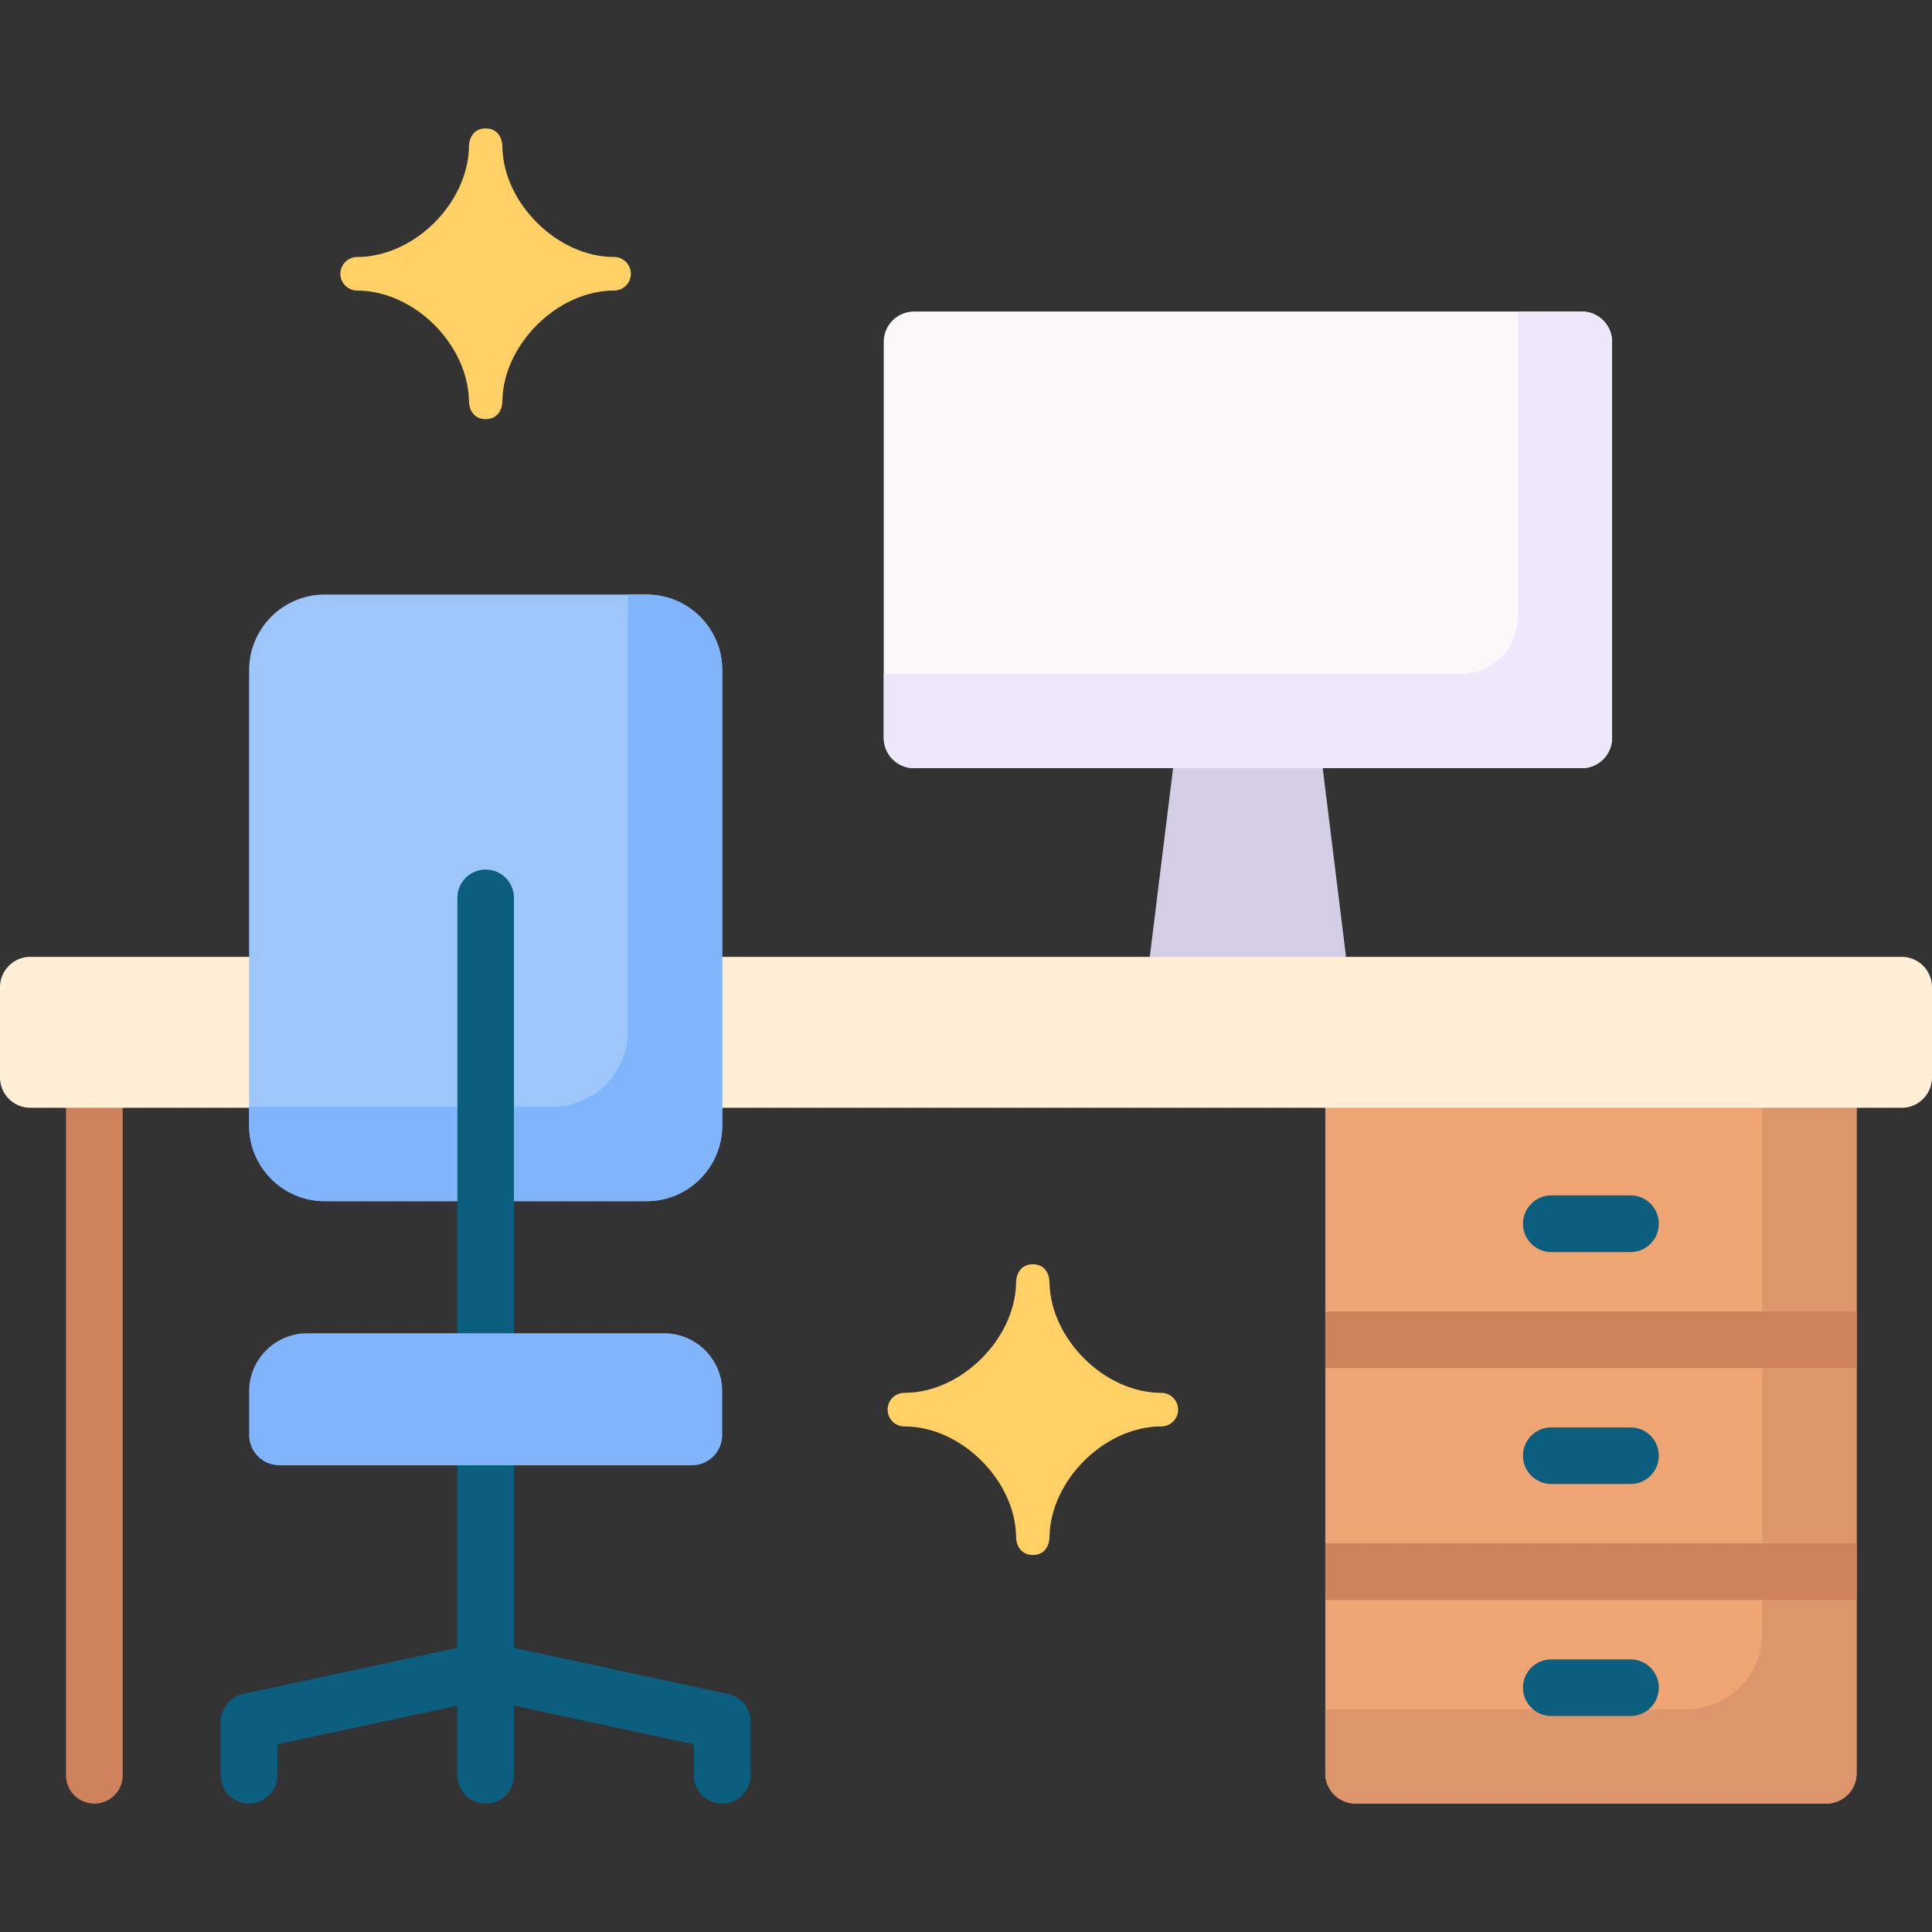 <svg id="Capa_1" enable-background="new 0 0 512 512" height="512" viewBox="0 0 512 512" width="512" xmlns="http://www.w3.org/2000/svg"><rect x="0" y="0" width="512" height="512" fill="#333333" stroke="none"/><g><path clip-rule="evenodd" d="m128.695 34.03c-3.09 0-4.479 2.438-4.422 5.158-.227 7.315-3.77 14.43-9.128 19.787-5.527 5.528-12.926 9.128-20.495 9.128-2.438 0-4.45 2.013-4.45 4.45 0 2.466 2.013 4.45 4.45 4.45 7.569 0 14.968 3.601 20.495 9.128 5.357 5.386 8.901 12.473 9.128 19.813-.057 2.693 1.333 5.131 4.422 5.131 3.118 0 4.507-2.438 4.45-5.131.198-7.341 3.77-14.428 9.128-19.813 5.528-5.527 12.898-9.128 20.467-9.128 2.466 0 4.45-1.984 4.45-4.45 0-2.438-1.984-4.45-4.45-4.45-7.568 0-14.939-3.6-20.467-9.128-5.358-5.357-8.929-12.472-9.128-19.787.057-2.72-1.332-5.158-4.45-5.158z" fill="#ffd064" fill-rule="evenodd"/><path clip-rule="evenodd" d="m273.717 335.045c-3.09 0-4.507 2.438-4.45 5.159-.199 7.314-3.771 14.428-9.128 19.785-5.527 5.528-12.898 9.128-20.466 9.128-2.467 0-4.451 1.984-4.451 4.45 0 2.467 1.984 4.451 4.451 4.451 7.568 0 14.938 3.6 20.466 9.128 5.357 5.357 8.929 12.473 9.128 19.786-.057 2.722 1.36 5.159 4.45 5.159s4.479-2.438 4.422-5.159c.227-7.313 3.771-14.429 9.155-19.786 5.5-5.528 12.899-9.128 20.468-9.128 2.438 0 4.45-1.984 4.45-4.451 0-2.466-2.013-4.45-4.45-4.45-7.568 0-14.968-3.6-20.468-9.128-5.385-5.357-8.929-12.472-9.155-19.785.056-2.722-1.332-5.159-4.422-5.159z" fill="#ffd064" fill-rule="evenodd"/><path d="m73.503 470.486c0 4.139-3.345 7.483-7.483 7.483-4.139 0-7.512-3.345-7.512-7.483v-14.26c0-3.741 2.778-6.859 6.378-7.398l56.325-12.132v-48.388c0-4.139 3.345-7.484 7.483-7.484 4.167 0 7.512 3.346 7.512 7.484v48.388l56.751 12.218c3.458.736 5.953 3.77 5.953 7.312v14.26c0 4.139-3.373 7.483-7.512 7.483s-7.512-3.345-7.512-7.483v-8.222l-47.679-10.261v18.482c0 4.139-3.345 7.483-7.512 7.483-4.139 0-7.483-3.345-7.483-7.483v-18.482l-47.708 10.261v8.222z" fill="#0c5e7f"/><path d="m17.49 293.573c0-4.139 3.373-7.512 7.512-7.512s7.512 3.373 7.512 7.512v176.913c0 4.139-3.373 7.483-7.512 7.483s-7.512-3.345-7.512-7.483z" fill="#ce835d"/><g clip-rule="evenodd" fill-rule="evenodd"><path d="m484.022 273.56h-124.811c-4.395 0-7.994 3.6-7.994 7.994v188.42c0 4.395 3.6 7.995 7.994 7.995h124.811c4.394 0 7.994-3.6 7.994-7.995v-188.42c0-4.394-3.6-7.994-7.994-7.994z" fill="#efa473"/><path d="m484.022 273.56h-17.009v159.422c0 10.999-9.014 19.984-20.013 19.984h-95.783v17.008c0 4.395 3.6 7.995 7.994 7.995h124.811c4.394 0 7.994-3.6 7.994-7.995v-188.42c0-4.394-3.6-7.994-7.994-7.994z" fill="#dd956c"/><path d="m310.88 203.572 19.843-5.499 19.813 5.499 6.18 50.004-26.731 8.249-25.285-8.249z" fill="#d3cee5"/><path d="m7.994 293.573h496.012c4.394 0 7.994-3.601 7.994-8.022v-23.98c0-4.395-3.601-7.994-7.994-7.994h-496.012c-4.394 0-7.994 3.6-7.994 7.994v23.98c0 4.422 3.6 8.022 7.994 8.022z" fill="#ffefd6"/><path d="m86.004 318.32h85.38c11.027 0 20.013-9.014 20.013-20.014v-120.756c0-10.998-8.986-19.984-20.013-19.984h-85.38c-10.999 0-19.984 8.986-19.984 19.984v120.757c0 11 8.986 20.013 19.984 20.013z" fill="#9dc6fb"/><path d="m86.004 318.32h85.38c11.027 0 20.013-9.014 20.013-20.014v-120.756c0-10.998-8.986-19.984-20.013-19.984h-4.989v115.74c0 10.998-8.986 20.013-19.985 20.013h-80.39v4.988c0 11 8.986 20.013 19.984 20.013z" fill="#80b4fb"/></g><path d="m121.211 237.929c0-4.139 3.345-7.483 7.483-7.483 4.167 0 7.512 3.345 7.512 7.483v115.399c0 4.139-3.345 7.483-7.512 7.483-4.139 0-7.483-3.345-7.483-7.483z" fill="#0c5e7f"/><path clip-rule="evenodd" d="m81.384 353.328h94.622c8.476 0 15.392 6.917 15.392 15.364v11.622c0 4.395-3.6 7.994-7.994 7.994h-109.39c-4.394 0-7.994-3.6-7.994-7.994v-11.622c0-8.447 6.917-15.364 15.364-15.364z" fill="#80b4fb" fill-rule="evenodd"/><path clip-rule="evenodd" d="m242.195 82.561h177.025c4.394 0 7.994 3.6 7.994 7.993v104.996c0 4.422-3.601 8.022-7.994 8.022h-177.025c-4.393 0-7.993-3.601-7.993-8.022v-104.996c0-4.394 3.6-7.993 7.993-7.993z" fill="#faf8f9" fill-rule="evenodd"/><path clip-rule="evenodd" d="m402.213 82.561h17.008c4.394 0 7.994 3.6 7.994 7.993v104.996c0 4.422-3.601 8.022-7.994 8.022h-177.026c-4.393 0-7.993-3.601-7.993-8.022v-16.98h153.016c8.249 0 14.995-6.746 14.995-14.995z" fill="#ede9fb" fill-rule="evenodd"/><path d="m492.016 423.997h-140.799v-14.995h140.799zm-140.799-76.451h140.799v14.995h-140.799z" fill="#ce835d"/><path d="m411.114 331.814c-4.139 0-7.513-3.373-7.513-7.512s3.374-7.512 7.513-7.512h21.004c4.139 0 7.483 3.373 7.483 7.512s-3.345 7.512-7.483 7.512z" fill="#0c5e7f"/><path d="m411.114 393.27c-4.139 0-7.513-3.345-7.513-7.483 0-4.168 3.374-7.513 7.513-7.513h21.004c4.139 0 7.483 3.345 7.483 7.513 0 4.139-3.345 7.483-7.483 7.483z" fill="#0c5e7f"/><path d="m411.114 454.753c-4.139 0-7.513-3.373-7.513-7.512s3.374-7.483 7.513-7.483h21.004c4.139 0 7.483 3.345 7.483 7.483s-3.345 7.512-7.483 7.512z" fill="#0c5e7f"/></g></svg>